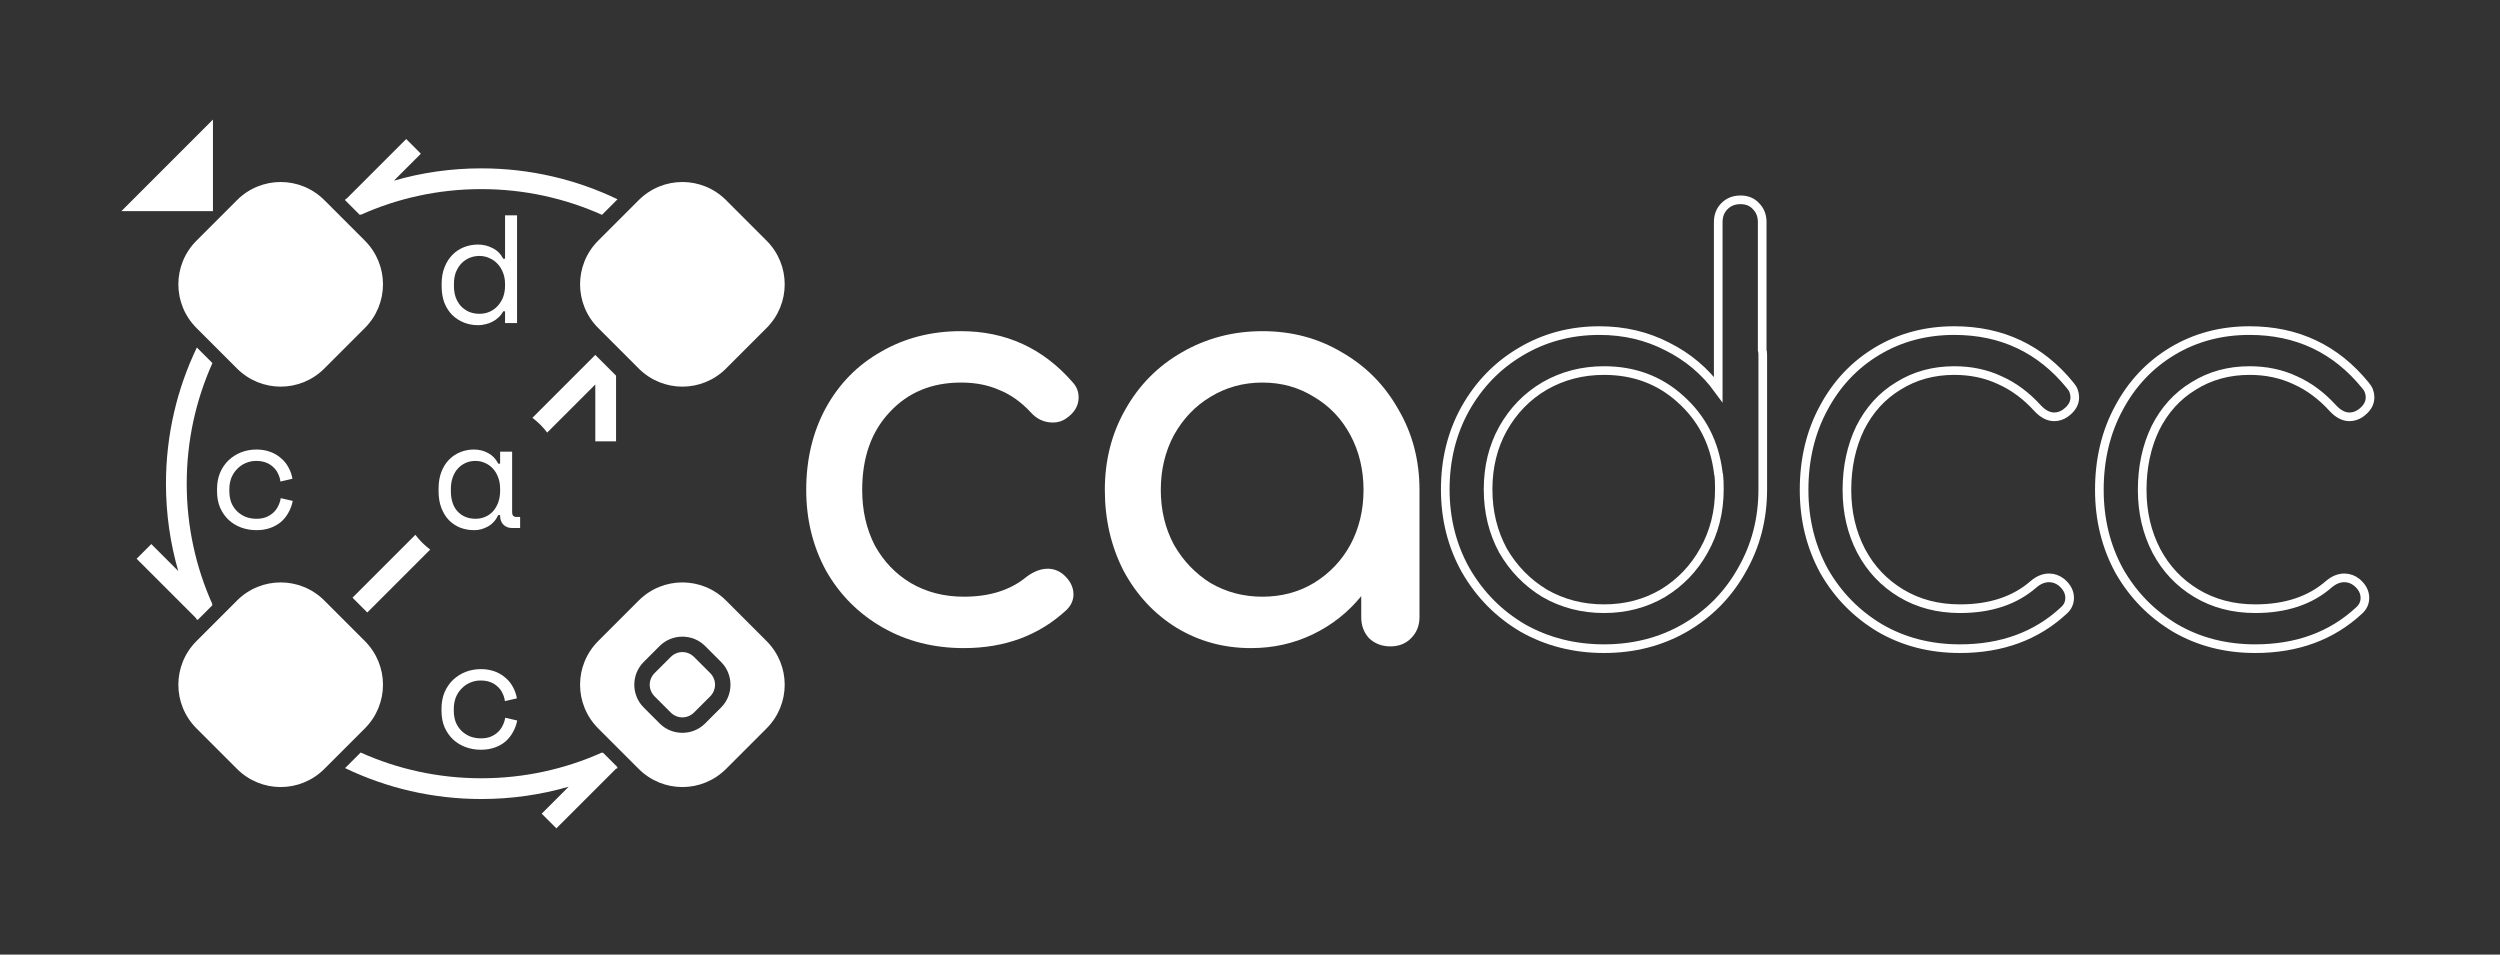 <?xml version="1.0" encoding="UTF-8" standalone="no"?>
<!-- Created with Inkscape (http://www.inkscape.org/) -->

<svg
   xmlns:dc="http://purl.org/dc/elements/1.1/"
   xmlns:cc="http://creativecommons.org/ns#"
   xmlns:rdf="http://www.w3.org/1999/02/22-rdf-syntax-ns#"
   xmlns:svg="http://www.w3.org/2000/svg"
   xmlns="http://www.w3.org/2000/svg"
   xmlns:sodipodi="http://sodipodi.sourceforge.net/DTD/sodipodi-0.dtd"
   xmlns:inkscape="http://www.inkscape.org/namespaces/inkscape"
   width="407.706mm"
   height="155.678mm"
   viewBox="0 0 407.706 155.678"
   version="1.1"
   id="svg5579"
   inkscape:version="0.92.1 r"
   sodipodi:docname="cadcc_cuadrado_delineado_blanco.svg"
   inkscape:export-filename="/home/eriveros/Projects/Logos/LogosFCFM/Ciencias de la Computación/Logos Centro de Alumnos/cadcc_cuadrado_delineado.png"
   inkscape:export-xdpi="192.91"
   inkscape:export-ydpi="192.91">
  <rect x="0" y="0" width="407.706" height="155.678" fill="#333333" stroke="none"/>
  <defs
     id="defs5573" />
  <sodipodi:namedview
     id="base"
     pagecolor="#ffffff"
     bordercolor="#666666"
     borderopacity="1.0"
     inkscape:pageopacity="0.0"
     inkscape:pageshadow="2"
     inkscape:zoom="0.49497475"
     inkscape:cx="638.04188"
     inkscape:cy="420.13931"
     inkscape:document-units="mm"
     inkscape:current-layer="layer1"
     showgrid="false"
     fit-margin-top="20"
     fit-margin-left="20"
     fit-margin-right="20"
     fit-margin-bottom="20"
     inkscape:window-width="1366"
     inkscape:window-height="703"
     inkscape:window-x="0"
     inkscape:window-y="23"
     inkscape:window-maximized="1" />
  <g
     inkscape:label="Capa 1"
     inkscape:groupmode="layer"
     id="layer1"
     transform="translate(120.669,-120.245)">
    <g
       transform="matrix(0.282,0,0,0.282,-352.223,-492.425)"
       id="g7406">
      <g
         id="g5422">
        <g
           id="g5238-7-2-6-9"
           transform="translate(68.139,2149.191)"
           style="fill:#ffffff">
          <path
             d="m 1310.367,398.198 q -26.09,0 -46.895,-11.889 -20.806,-11.889 -32.695,-32.695 -11.559,-21.136 -11.559,-46.895 0,-26.42 11.228,-47.226 11.559,-21.136 32.034,-32.695 20.476,-11.889 46.235,-11.889 38.969,0 64.729,29.722 3.303,3.633 3.303,8.586 0,7.265 -7.266,12.219 -3.303,2.312 -7.596,2.312 -7.596,0 -12.88,-5.944 -8.256,-8.917 -18.164,-12.88 -9.577,-4.293 -22.127,-4.293 -25.429,0 -41.281,17.173 -15.852,16.843 -15.852,44.914 0,17.833 7.266,32.034 7.596,13.87 20.806,21.796 13.54,7.926 30.713,7.926 22.457,0 36.328,-11.559 6.275,-4.623 12.219,-4.623 4.623,0 8.586,2.972 6.275,5.284 6.275,11.889 0,4.954 -3.963,8.917 -23.778,22.127 -59.445,22.127 z"
             style="font-style:normal;font-variant:normal;font-weight:bold;font-stretch:normal;font-size:medium;line-height:125%;font-family:Comfortaa;-inkscape-font-specification:'Comfortaa Bold';letter-spacing:-25.977px;word-spacing:0px;fill:#ffffff;fill-opacity:1;stroke:none;stroke-width:1px;stroke-linecap:butt;stroke-linejoin:miter;stroke-opacity:1"
             id="path4887-5-2-7-2"
             inkscape:connector-curvature="0" />
          <path
             d="m 1483.056,214.909 q 25.429,0 45.905,12.219 20.806,11.889 32.695,33.025 12.219,20.806 12.219,46.565 v 73.646 q 0,7.265 -4.954,12.219 -4.623,4.623 -11.889,4.623 -7.266,0 -12.219,-4.623 -4.623,-4.954 -4.623,-12.219 v -12.219 q -11.559,14.201 -28.071,22.127 -16.512,7.926 -35.667,7.926 -23.778,0 -43.263,-11.889 -19.154,-11.889 -30.383,-32.695 -10.898,-21.136 -10.898,-46.895 0,-25.759 11.889,-46.565 11.889,-21.136 32.695,-33.025 21.136,-12.219 46.565,-12.219 z m 0,153.566 q 16.512,0 29.722,-7.926 13.54,-8.256 21.136,-22.127 7.596,-14.201 7.596,-31.704 0,-17.503 -7.596,-31.704 -7.596,-14.201 -21.136,-22.127 -13.21,-8.256 -29.722,-8.256 -16.512,0 -30.053,8.256 -13.21,7.926 -21.136,22.127 -7.596,14.201 -7.596,31.704 0,17.503 7.596,31.704 7.926,13.87 21.136,22.127 13.54,7.926 30.053,7.926 z"
             style="font-style:normal;font-variant:normal;font-weight:bold;font-stretch:normal;font-size:medium;line-height:125%;font-family:Comfortaa;-inkscape-font-specification:'Comfortaa Bold';letter-spacing:-25.977px;word-spacing:0px;fill:#ffffff;fill-opacity:1;stroke:none;stroke-width:1px;stroke-linecap:butt;stroke-linejoin:miter;stroke-opacity:1"
             id="path4889-3-8-5-2"
             inkscape:connector-curvature="0" />
        </g>
        <g
           id="g5242-56-9-3-8"
           transform="translate(68.139,2149.191)"
           style="fill:none;fill-opacity:1;stroke:#ffffff;stroke-width:5;stroke-miterlimit:4;stroke-dasharray:none">
          <path
             d="m 1772.064,225.808 q 0.33,0.991 0.33,2.972 v 77.609 q 0,25.759 -12.219,46.895 -11.889,21.136 -33.025,33.355 -20.806,11.889 -46.565,11.889 -25.759,0 -46.895,-11.889 -20.806,-12.219 -33.025,-33.355 -11.889,-21.136 -11.889,-46.895 0,-25.759 11.559,-46.565 11.889,-21.136 32.034,-33.025 20.476,-12.219 45.575,-12.219 21.466,0 39.3,9.247 17.833,8.917 29.392,24.769 v -96.763 q 0,-5.614 3.633,-9.247 3.633,-3.633 9.247,-3.633 5.614,0 8.917,3.633 3.633,3.633 3.633,9.247 z M 1680.585,375.411 q 18.824,0 34.016,-8.917 15.191,-9.247 23.778,-24.769 8.917,-15.852 8.917,-35.337 0,-5.614 -0.33,-8.256 -0.33,-0.66 -0.33,-1.651 -3.303,-25.759 -21.797,-42.272 -18.164,-16.512 -44.254,-16.512 -18.824,0 -34.346,8.917 -15.191,8.917 -24.108,24.769 -8.586,15.522 -8.586,35.006 0,19.485 8.586,35.337 8.917,15.522 24.108,24.769 15.522,8.917 34.346,8.917 z"
             style="font-style:normal;font-variant:normal;font-weight:normal;font-stretch:normal;font-size:medium;line-height:125%;font-family:Comfortaa;-inkscape-font-specification:Comfortaa;letter-spacing:-25.977px;word-spacing:0px;fill:none;fill-opacity:1;stroke:#ffffff;stroke-width:5;stroke-linecap:butt;stroke-linejoin:miter;stroke-miterlimit:4;stroke-dasharray:none;stroke-opacity:1"
             id="path4891-2-7-5-9"
             inkscape:connector-curvature="0" />
          <path
             d="m 1886.453,398.528 q -25.759,0 -46.235,-11.889 -20.476,-12.219 -32.364,-33.025 -11.559,-21.136 -11.559,-46.895 0,-26.42 11.229,-47.226 11.229,-21.136 31.043,-33.025 19.815,-11.889 44.584,-11.889 41.281,0 67.041,31.704 2.642,2.972 2.642,6.935 0,5.284 -5.614,9.247 -2.972,1.982 -6.275,1.982 -4.954,0 -9.577,-4.954 -9.908,-10.898 -21.797,-16.182 -11.889,-5.614 -26.42,-5.614 -18.164,0 -32.364,8.917 -14.201,8.586 -22.127,24.438 -7.596,15.852 -7.596,35.667 0,19.485 8.256,35.337 8.256,15.522 23.117,24.438 14.861,8.917 34.016,8.917 26.42,0 42.602,-14.201 4.293,-3.633 8.917,-3.633 3.963,0 7.266,2.642 4.623,3.963 4.623,8.917 0,4.293 -3.303,7.265 -23.778,22.127 -60.105,22.127 z"
             style="font-style:normal;font-variant:normal;font-weight:normal;font-stretch:normal;font-size:medium;line-height:125%;font-family:Comfortaa;-inkscape-font-specification:Comfortaa;letter-spacing:-25.977px;word-spacing:0px;fill:none;fill-opacity:1;stroke:#ffffff;stroke-width:5;stroke-linecap:butt;stroke-linejoin:miter;stroke-miterlimit:4;stroke-dasharray:none;stroke-opacity:1"
             id="path4893-9-3-6-7"
             inkscape:connector-curvature="0" />
          <path
             d="m 2057.207,398.528 q -25.759,0 -46.235,-11.889 -20.476,-12.219 -32.364,-33.025 -11.559,-21.136 -11.559,-46.895 0,-26.42 11.229,-47.226 11.228,-21.136 31.043,-33.025 19.815,-11.889 44.584,-11.889 41.281,0 67.041,31.704 2.642,2.972 2.642,6.935 0,5.284 -5.614,9.247 -2.972,1.982 -6.275,1.982 -4.954,0 -9.577,-4.954 -9.908,-10.898 -21.797,-16.182 -11.889,-5.614 -26.42,-5.614 -18.164,0 -32.364,8.917 -14.201,8.586 -22.127,24.438 -7.596,15.852 -7.596,35.667 0,19.485 8.256,35.337 8.256,15.522 23.117,24.438 14.861,8.917 34.016,8.917 26.42,0 42.602,-14.201 4.293,-3.633 8.917,-3.633 3.963,0 7.266,2.642 4.623,3.963 4.623,8.917 0,4.293 -3.303,7.265 -23.778,22.127 -60.105,22.127 z"
             style="font-style:normal;font-variant:normal;font-weight:normal;font-stretch:normal;font-size:medium;line-height:125%;font-family:Comfortaa;-inkscape-font-specification:Comfortaa;letter-spacing:-25.977px;word-spacing:0px;fill:none;fill-opacity:1;stroke:#ffffff;stroke-width:5;stroke-linecap:butt;stroke-linejoin:miter;stroke-miterlimit:4;stroke-dasharray:none;stroke-opacity:1"
             id="path4895-1-6-2-3"
             inkscape:connector-curvature="0" />
        </g>
      </g>
      <g
         transform="translate(73.611,1.828)"
         id="g8565">
        <g
           id="g7959-2-4-1-5"
           transform="translate(833.402,2241.781)"
           style="fill:#ffffff;fill-opacity:1;stroke:none">
          <g
             id="g7955-7-5-7-6"
             style="fill:#ffffff;fill-opacity:1;stroke:none">
            <path
               inkscape:connector-curvature="0"
               id="path5336-6-61-7-37-0-0-2-2"
               style="font-style:normal;font-variant:normal;font-weight:normal;font-stretch:normal;font-size:medium;line-height:125%;font-family:'Space Mono';-inkscape-font-specification:'Space Mono';letter-spacing:0px;word-spacing:0px;fill:#ffffff;fill-opacity:1;stroke:none;stroke-width:1px;stroke-linecap:butt;stroke-linejoin:miter;stroke-opacity:1"
               d="m 83.396,218.663 q -0.712,3.649 -2.492,6.763 -1.691,3.115 -4.36,5.428 -2.67,2.225 -6.229,3.471 -3.56,1.246 -7.92,1.246 -4.627,0 -8.81,-1.513 -4.093,-1.513 -7.208,-4.36 -3.115,-2.937 -4.983,-7.119 -1.78,-4.182 -1.78,-9.611 v -1.068 q 0,-5.339 1.78,-9.611 1.869,-4.271 4.983,-7.208 3.115,-2.937 7.208,-4.538 4.182,-1.602 8.81,-1.602 4.182,0 7.742,1.246 3.56,1.246 6.229,3.56 2.759,2.225 4.449,5.339 1.78,3.115 2.403,6.763 l -6.941,1.602 q -0.267,-2.314 -1.335,-4.449 -0.979,-2.225 -2.759,-3.827 -1.691,-1.691 -4.183,-2.67 -2.492,-0.979 -5.784,-0.979 -3.204,0 -6.051,1.246 -2.759,1.157 -4.894,3.382 -2.136,2.136 -3.382,5.161 -1.157,3.026 -1.157,6.585 v 1.068 q 0,3.738 1.157,6.763 1.246,2.937 3.382,4.983 2.136,2.047 4.983,3.204 2.848,1.068 6.14,1.068 3.293,0 5.695,-0.979 2.492,-1.068 4.182,-2.67 1.78,-1.691 2.759,-3.827 1.068,-2.136 1.424,-4.449 z" />
            <path
               inkscape:connector-curvature="0"
               id="path5338-1-8-09-5-9-3-7-9"
               style="font-style:normal;font-variant:normal;font-weight:normal;font-stretch:normal;font-size:medium;line-height:125%;font-family:'Space Mono';-inkscape-font-specification:'Space Mono';letter-spacing:0px;word-spacing:0px;fill:#ffffff;fill-opacity:1;stroke:none;stroke-width:1px;stroke-linecap:butt;stroke-linejoin:miter;stroke-opacity:1"
               d="m 203.325,226.85 h -1.068 q -2.136,4.449 -5.962,6.585 -3.738,2.136 -7.92,2.136 -4.36,0 -8.098,-1.424 -3.737,-1.513 -6.585,-4.36 -2.759,-2.937 -4.36,-7.119 -1.602,-4.182 -1.602,-9.7 v -1.424 q 0,-5.428 1.602,-9.611 1.602,-4.182 4.36,-7.03 2.848,-2.937 6.585,-4.449 3.738,-1.513 7.92,-1.513 4.538,0 8.187,2.047 3.738,1.958 5.873,6.14 h 1.068 v -6.941 h 6.941 v 35.062 q 0,2.67 2.403,2.67 h 2.225 v 6.407 h -4.716 q -3.026,0 -4.983,-1.958 -1.869,-1.958 -1.869,-4.983 z m -14.238,2.136 q 3.115,0 5.695,-1.157 2.67,-1.157 4.538,-3.293 1.869,-2.136 2.937,-5.072 1.068,-3.026 1.068,-6.674 v -1.068 q 0,-3.56 -1.068,-6.496 -1.068,-3.026 -3.026,-5.161 -1.869,-2.136 -4.538,-3.293 -2.581,-1.246 -5.606,-1.246 -3.115,0 -5.695,1.157 -2.581,1.157 -4.538,3.293 -1.869,2.047 -2.937,5.072 -1.068,2.937 -1.068,6.496 v 1.424 q 0,7.564 3.916,11.836 4.005,4.182 10.323,4.182 z" />
          </g>
          <path
             d="m 206.173,109.029 h -1.068 q -1.068,2.047 -2.759,3.56 -1.602,1.513 -3.559,2.492 -1.869,0.979 -4.005,1.424 -2.136,0.534 -4.093,0.534 -4.449,0 -8.276,-1.513 -3.826,-1.513 -6.763,-4.36 -2.848,-2.848 -4.538,-7.03 -1.602,-4.271 -1.602,-9.7 v -1.424 q 0,-5.339 1.691,-9.522 1.691,-4.271 4.538,-7.119 2.848,-2.937 6.674,-4.449 3.826,-1.513 8.098,-1.513 4.538,0 8.454,2.047 4.005,1.958 6.14,6.14 h 1.068 v -25.095 h 6.941 v 62.292 h -6.941 z m -14.772,1.424 q 3.115,0 5.784,-1.157 2.67,-1.157 4.627,-3.293 2.047,-2.136 3.204,-5.072 1.157,-3.026 1.157,-6.674 v -1.068 q 0,-3.56 -1.157,-6.496 -1.157,-3.026 -3.204,-5.161 -1.958,-2.136 -4.716,-3.293 -2.67,-1.246 -5.695,-1.246 -3.115,0 -5.873,1.157 -2.67,1.157 -4.716,3.293 -1.958,2.136 -3.115,5.072 -1.068,2.937 -1.068,6.496 v 1.424 q 0,3.738 1.068,6.674 1.157,2.937 3.115,5.072 2.047,2.047 4.716,3.204 2.67,1.068 5.873,1.068 z"
             style="font-style:normal;font-variant:normal;font-weight:normal;font-stretch:normal;font-size:medium;line-height:125%;font-family:'Space Mono';-inkscape-font-specification:'Space Mono';letter-spacing:0px;word-spacing:0px;fill:#ffffff;fill-opacity:1;stroke:none;stroke-width:1px;stroke-linecap:butt;stroke-linejoin:miter;stroke-opacity:1"
             id="path5340-8-7-3-9-3-6-2-1"
             inkscape:connector-curvature="0" />
          <path
             d="m 213.203,345.65 q -0.712,3.649 -2.492,6.763 -1.691,3.115 -4.361,5.428 -2.67,2.225 -6.229,3.471 -3.56,1.246 -7.92,1.246 -4.628,0 -8.81,-1.513 -4.093,-1.513 -7.208,-4.36 -3.115,-2.937 -4.983,-7.119 -1.78,-4.182 -1.78,-9.611 v -1.068 q 0,-5.339 1.78,-9.611 1.869,-4.271 4.983,-7.208 3.115,-2.937 7.208,-4.538 4.182,-1.602 8.81,-1.602 4.182,0 7.742,1.246 3.56,1.246 6.229,3.56 2.759,2.225 4.449,5.339 1.78,3.115 2.403,6.763 l -6.941,1.602 q -0.267,-2.314 -1.335,-4.449 -0.979,-2.225 -2.759,-3.827 -1.691,-1.691 -4.183,-2.67 -2.492,-0.979 -5.784,-0.979 -3.204,0 -6.051,1.246 -2.759,1.157 -4.894,3.382 -2.136,2.136 -3.381,5.161 -1.157,3.026 -1.157,6.585 v 1.068 q 0,3.738 1.157,6.763 1.246,2.937 3.381,4.983 2.136,2.047 4.983,3.204 2.848,1.068 6.14,1.068 3.293,0 5.695,-0.979 2.492,-1.068 4.182,-2.67 1.78,-1.691 2.759,-3.827 1.068,-2.136 1.424,-4.449 z"
             style="font-style:normal;font-variant:normal;font-weight:normal;font-stretch:normal;font-size:medium;line-height:125%;font-family:'Space Mono';-inkscape-font-specification:'Space Mono';letter-spacing:0px;word-spacing:0px;fill:#ffffff;fill-opacity:1;stroke:none;stroke-width:1px;stroke-linecap:butt;stroke-linejoin:miter;stroke-opacity:1"
             id="path5336-3-7-9-6-2-6-1-2-2"
             inkscape:connector-curvature="0" />
        </g>
        <g
           id="g8066-0-0-6-7"
           transform="translate(833.402,2241.781)"
           style="fill:#ffffff;fill-opacity:1">
          <path
             inkscape:connector-curvature="0"
             id="path7188-0-6-6-1-0"
             d="m 33.364,7.525 v 39.653 h -39.653 v 0 z"
             style="fill:#ffffff;fill-opacity:1;fill-rule:evenodd;stroke:#ffffff;stroke-width:7.78;stroke-linecap:butt;stroke-linejoin:miter;stroke-miterlimit:4;stroke-dasharray:none;stroke-opacity:1" />
          <path
             id="path7638-4-2-3-0-9"
             d="m 117.957,274.63 8.549,8.549 36.386,-36.386 a 48.267,48.267 0 0 1 -4.585,-3.964 48.267,48.267 0 0 1 -3.973,-4.575 z M 221.98,170.607 a 48.267,48.267 0 0 1 4.587,3.962 48.267,48.267 0 0 1 3.972,4.577 l 27.828,-27.828 1e-5,32.903 12.001,2e-5 10e-4,-37.995 -3.455,-3.455 v 0 l -8.549,-8.549 -36.387,36.387 z"
             style="color:#000000;font-style:normal;font-variant:normal;font-weight:normal;font-stretch:normal;font-size:medium;line-height:normal;font-family:sans-serif;text-indent:0;text-align:start;text-decoration:none;text-decoration-line:none;text-decoration-style:solid;text-decoration-color:#000000;letter-spacing:normal;word-spacing:normal;text-transform:none;writing-mode:lr-tb;direction:ltr;baseline-shift:baseline;text-anchor:start;white-space:normal;clip-rule:nonzero;display:inline;overflow:visible;visibility:visible;opacity:1;isolation:auto;mix-blend-mode:normal;color-interpolation:sRGB;color-interpolation-filters:linearRGB;solid-color:#000000;solid-opacity:1;fill:#ffffff;fill-opacity:1;fill-rule:evenodd;stroke:none;stroke-width:12;stroke-linecap:butt;stroke-linejoin:miter;stroke-miterlimit:4;stroke-dasharray:none;stroke-dashoffset:0;stroke-opacity:1;color-rendering:auto;image-rendering:auto;shape-rendering:auto;text-rendering:auto;enable-background:accumulate"
             inkscape:connector-curvature="0" />
          <path
             id="path7636-6-2-6-3"
             d="m 149.009,9.381 -34.398,34.398 c -0.318,0.15 -0.64,0.291 -0.957,0.443 l 0.258,0.258 -0.258,0.256 8.484,8.486 0.258,-0.258 0.258,0.258 c 21.293,-9.561 44.911,-14.881 69.783,-14.881 24.873,0 48.492,5.32 69.785,14.881 l 9,-9 c -23.853,-11.458 -50.575,-17.881 -78.785,-17.881 -17.528,0 -34.48,2.483 -50.527,7.109 l 15.584,-15.584 z"
             style="color:#000000;font-style:normal;font-variant:normal;font-weight:normal;font-stretch:normal;font-size:medium;line-height:normal;font-family:sans-serif;text-indent:0;text-align:start;text-decoration:none;text-decoration-line:none;text-decoration-style:solid;text-decoration-color:#000000;letter-spacing:normal;word-spacing:normal;text-transform:none;writing-mode:lr-tb;direction:ltr;baseline-shift:baseline;text-anchor:start;white-space:normal;clip-rule:nonzero;display:inline;overflow:visible;visibility:visible;opacity:1;isolation:auto;mix-blend-mode:normal;color-interpolation:sRGB;color-interpolation-filters:linearRGB;solid-color:#000000;solid-opacity:1;fill:#ffffff;fill-opacity:1;fill-rule:nonzero;stroke:none;stroke-width:12;stroke-linecap:butt;stroke-linejoin:miter;stroke-miterlimit:4;stroke-dasharray:none;stroke-dashoffset:1.3;stroke-opacity:1;color-rendering:auto;image-rendering:auto;shape-rendering:auto;text-rendering:auto;enable-background:accumulate"
             inkscape:connector-curvature="0" />
          <path
             id="path7634-1-0-1-6"
             d="m 27.946,129.944 c -11.449,23.846 -17.867,50.557 -17.867,78.756 0,17.518 2.48,34.46 7.102,50.5 l -15.586,-15.586 -8.486,8.486 34.391,34.391 c 0.151,0.32 0.294,0.646 0.447,0.965 l 0.258,-0.26 0.26,0.26 8.486,-8.486 -0.26,-0.26 0.258,-0.258 C 27.396,257.167 22.079,233.56 22.079,208.7 c 0,-24.861 5.319,-48.467 14.871,-69.752 z"
             style="color:#000000;font-style:normal;font-variant:normal;font-weight:normal;font-stretch:normal;font-size:medium;line-height:normal;font-family:sans-serif;text-indent:0;text-align:start;text-decoration:none;text-decoration-line:none;text-decoration-style:solid;text-decoration-color:#000000;letter-spacing:normal;word-spacing:normal;text-transform:none;writing-mode:lr-tb;direction:ltr;baseline-shift:baseline;text-anchor:start;white-space:normal;clip-rule:nonzero;display:inline;overflow:visible;visibility:visible;opacity:1;isolation:auto;mix-blend-mode:normal;color-interpolation:sRGB;color-interpolation-filters:linearRGB;solid-color:#000000;solid-opacity:1;fill:#ffffff;fill-opacity:1;fill-rule:nonzero;stroke:none;stroke-width:12;stroke-linecap:butt;stroke-linejoin:miter;stroke-miterlimit:4;stroke-dasharray:none;stroke-dashoffset:1.3;stroke-opacity:1;color-rendering:auto;image-rendering:auto;shape-rendering:auto;text-rendering:auto;enable-background:accumulate"
             inkscape:connector-curvature="0" />
          <path
             id="path7583-87-6-5-0"
             d="m 122.653,364.176 -9,9 c 23.853,11.458 50.573,17.881 78.783,17.881 17.529,0 34.481,-2.485 50.529,-7.111 l -15.586,15.586 8.486,8.484 34.395,-34.395 c 0.319,-0.151 0.643,-0.293 0.961,-0.445 l -0.258,-0.258 0.258,-0.258 -8.486,-8.484 -0.258,0.258 -0.256,-0.258 c -21.293,9.561 -44.912,14.881 -69.785,14.881 -24.873,0 -48.49,-5.32 -69.783,-14.881 z"
             style="color:#000000;font-style:normal;font-variant:normal;font-weight:normal;font-stretch:normal;font-size:medium;line-height:normal;font-family:sans-serif;text-indent:0;text-align:start;text-decoration:none;text-decoration-line:none;text-decoration-style:solid;text-decoration-color:#000000;letter-spacing:normal;word-spacing:normal;text-transform:none;writing-mode:lr-tb;direction:ltr;baseline-shift:baseline;text-anchor:start;white-space:normal;clip-rule:nonzero;display:inline;overflow:visible;visibility:visible;opacity:1;isolation:auto;mix-blend-mode:normal;color-interpolation:sRGB;color-interpolation-filters:linearRGB;solid-color:#000000;solid-opacity:1;fill:#ffffff;fill-opacity:1;fill-rule:nonzero;stroke:none;stroke-width:12;stroke-linecap:butt;stroke-linejoin:miter;stroke-miterlimit:4;stroke-dasharray:none;stroke-dashoffset:1.3;stroke-opacity:1;color-rendering:auto;image-rendering:auto;shape-rendering:auto;text-rendering:auto;enable-background:accumulate"
             inkscape:connector-curvature="0" />
        </g>
        <path
           inkscape:connector-curvature="0"
           style="opacity:1;fill:#ffffff;fill-opacity:1;stroke:none;stroke-width:10;stroke-linecap:butt;stroke-linejoin:miter;stroke-miterlimit:4;stroke-dasharray:none;stroke-dashoffset:1.3;stroke-opacity:1"
           d="m 1142.128,2507.575 c -9.136,0 -18.269,3.5 -25.27,10.5 l -23.4,23.4 c -14,14 -14,36.541 0,50.541 l 23.4,23.4 c 14,14 36.541,14 50.541,0 l 23.4,-23.4 c 14,-14 14,-36.541 0,-50.541 l -23.4,-23.4 c -7,-7 -16.136,-10.5 -25.271,-10.5 z m 0,31.361 c 4.769,0 9.539,1.808 13.154,5.424 l 9.232,9.232 c 7.232,7.232 7.232,19.075 0,26.307 l -9.232,9.232 c -7.232,7.232 -19.075,7.232 -26.307,0 l -9.232,-9.232 c -7.232,-7.232 -7.232,-19.075 0,-26.307 l 9.232,-9.232 c 3.616,-3.616 8.384,-5.424 13.152,-5.424 z m 0,8.926 c -2.441,1e-4 -4.881,0.955 -6.789,2.863 l -9.232,9.232 c -3.816,3.816 -3.816,9.762 0,13.578 l 9.232,9.232 c 3.816,3.816 9.764,3.816 13.58,0 l 9.232,-9.232 c 3.816,-3.816 3.816,-9.762 0,-13.578 l -9.232,-9.232 c -1.908,-1.908 -4.35,-2.863 -6.791,-2.863 z"
           id="rect4908-6-7-5-37-12-3-7-5-6-2" />
        <path
           style="opacity:1;fill:#ffffff;fill-opacity:1;stroke:none;stroke-width:10;stroke-linecap:butt;stroke-linejoin:miter;stroke-miterlimit:4;stroke-dasharray:none;stroke-dashoffset:1.3;stroke-opacity:1"
           d="m 909.815,2276.017 c -9.136,0 -18.269,3.5 -25.27,10.5 l -23.4,23.4 c -14,14 -14,36.541 0,50.541 l 23.4,23.4 c 14,14 36.541,14 50.541,0 l 23.4,-23.4 c 14,-14 14,-36.541 0,-50.541 l -23.4,-23.4 c -7,-7 -16.136,-10.5 -25.271,-10.5 z"
           id="rect4908-6-79-7-4-2-7-5-0"
           inkscape:connector-curvature="0" />
        <path
           style="opacity:1;fill:#ffffff;fill-opacity:1;stroke:none;stroke-width:10;stroke-linecap:butt;stroke-linejoin:miter;stroke-miterlimit:4;stroke-dasharray:none;stroke-dashoffset:1.3;stroke-opacity:1"
           d="m 1142.128,2276.017 c -9.136,0 -18.269,3.5 -25.27,10.5 l -23.4,23.4 c -14,14 -14,36.541 0,50.541 l 23.4,23.4 c 14,14 36.541,14 50.541,0 l 23.4,-23.4 c 14,-14 14,-36.541 0,-50.541 l -23.4,-23.4 c -7,-7 -16.136,-10.5 -25.271,-10.5 z"
           id="rect4908-8-89-6-2-5-7-2"
           inkscape:connector-curvature="0" />
        <path
           style="opacity:1;fill:#ffffff;fill-opacity:1;stroke:none;stroke-width:10;stroke-linecap:butt;stroke-linejoin:miter;stroke-miterlimit:4;stroke-dasharray:none;stroke-dashoffset:1.3;stroke-opacity:1"
           d="m 909.815,2507.575 c -9.136,0 -18.269,3.5 -25.27,10.5 l -23.4,23.4 c -14,14 -14,36.541 0,50.541 l 23.4,23.4 c 14,14 36.541,14 50.541,0 l 23.4,-23.4 c 14,-14 14,-36.541 0,-50.541 l -23.4,-23.4 c -7,-7 -16.136,-10.5 -25.271,-10.5 z"
           id="rect4908-6-7-2-3-63-0-4-9-3"
           inkscape:connector-curvature="0" />
      </g>
    </g>
  </g>
</svg>
